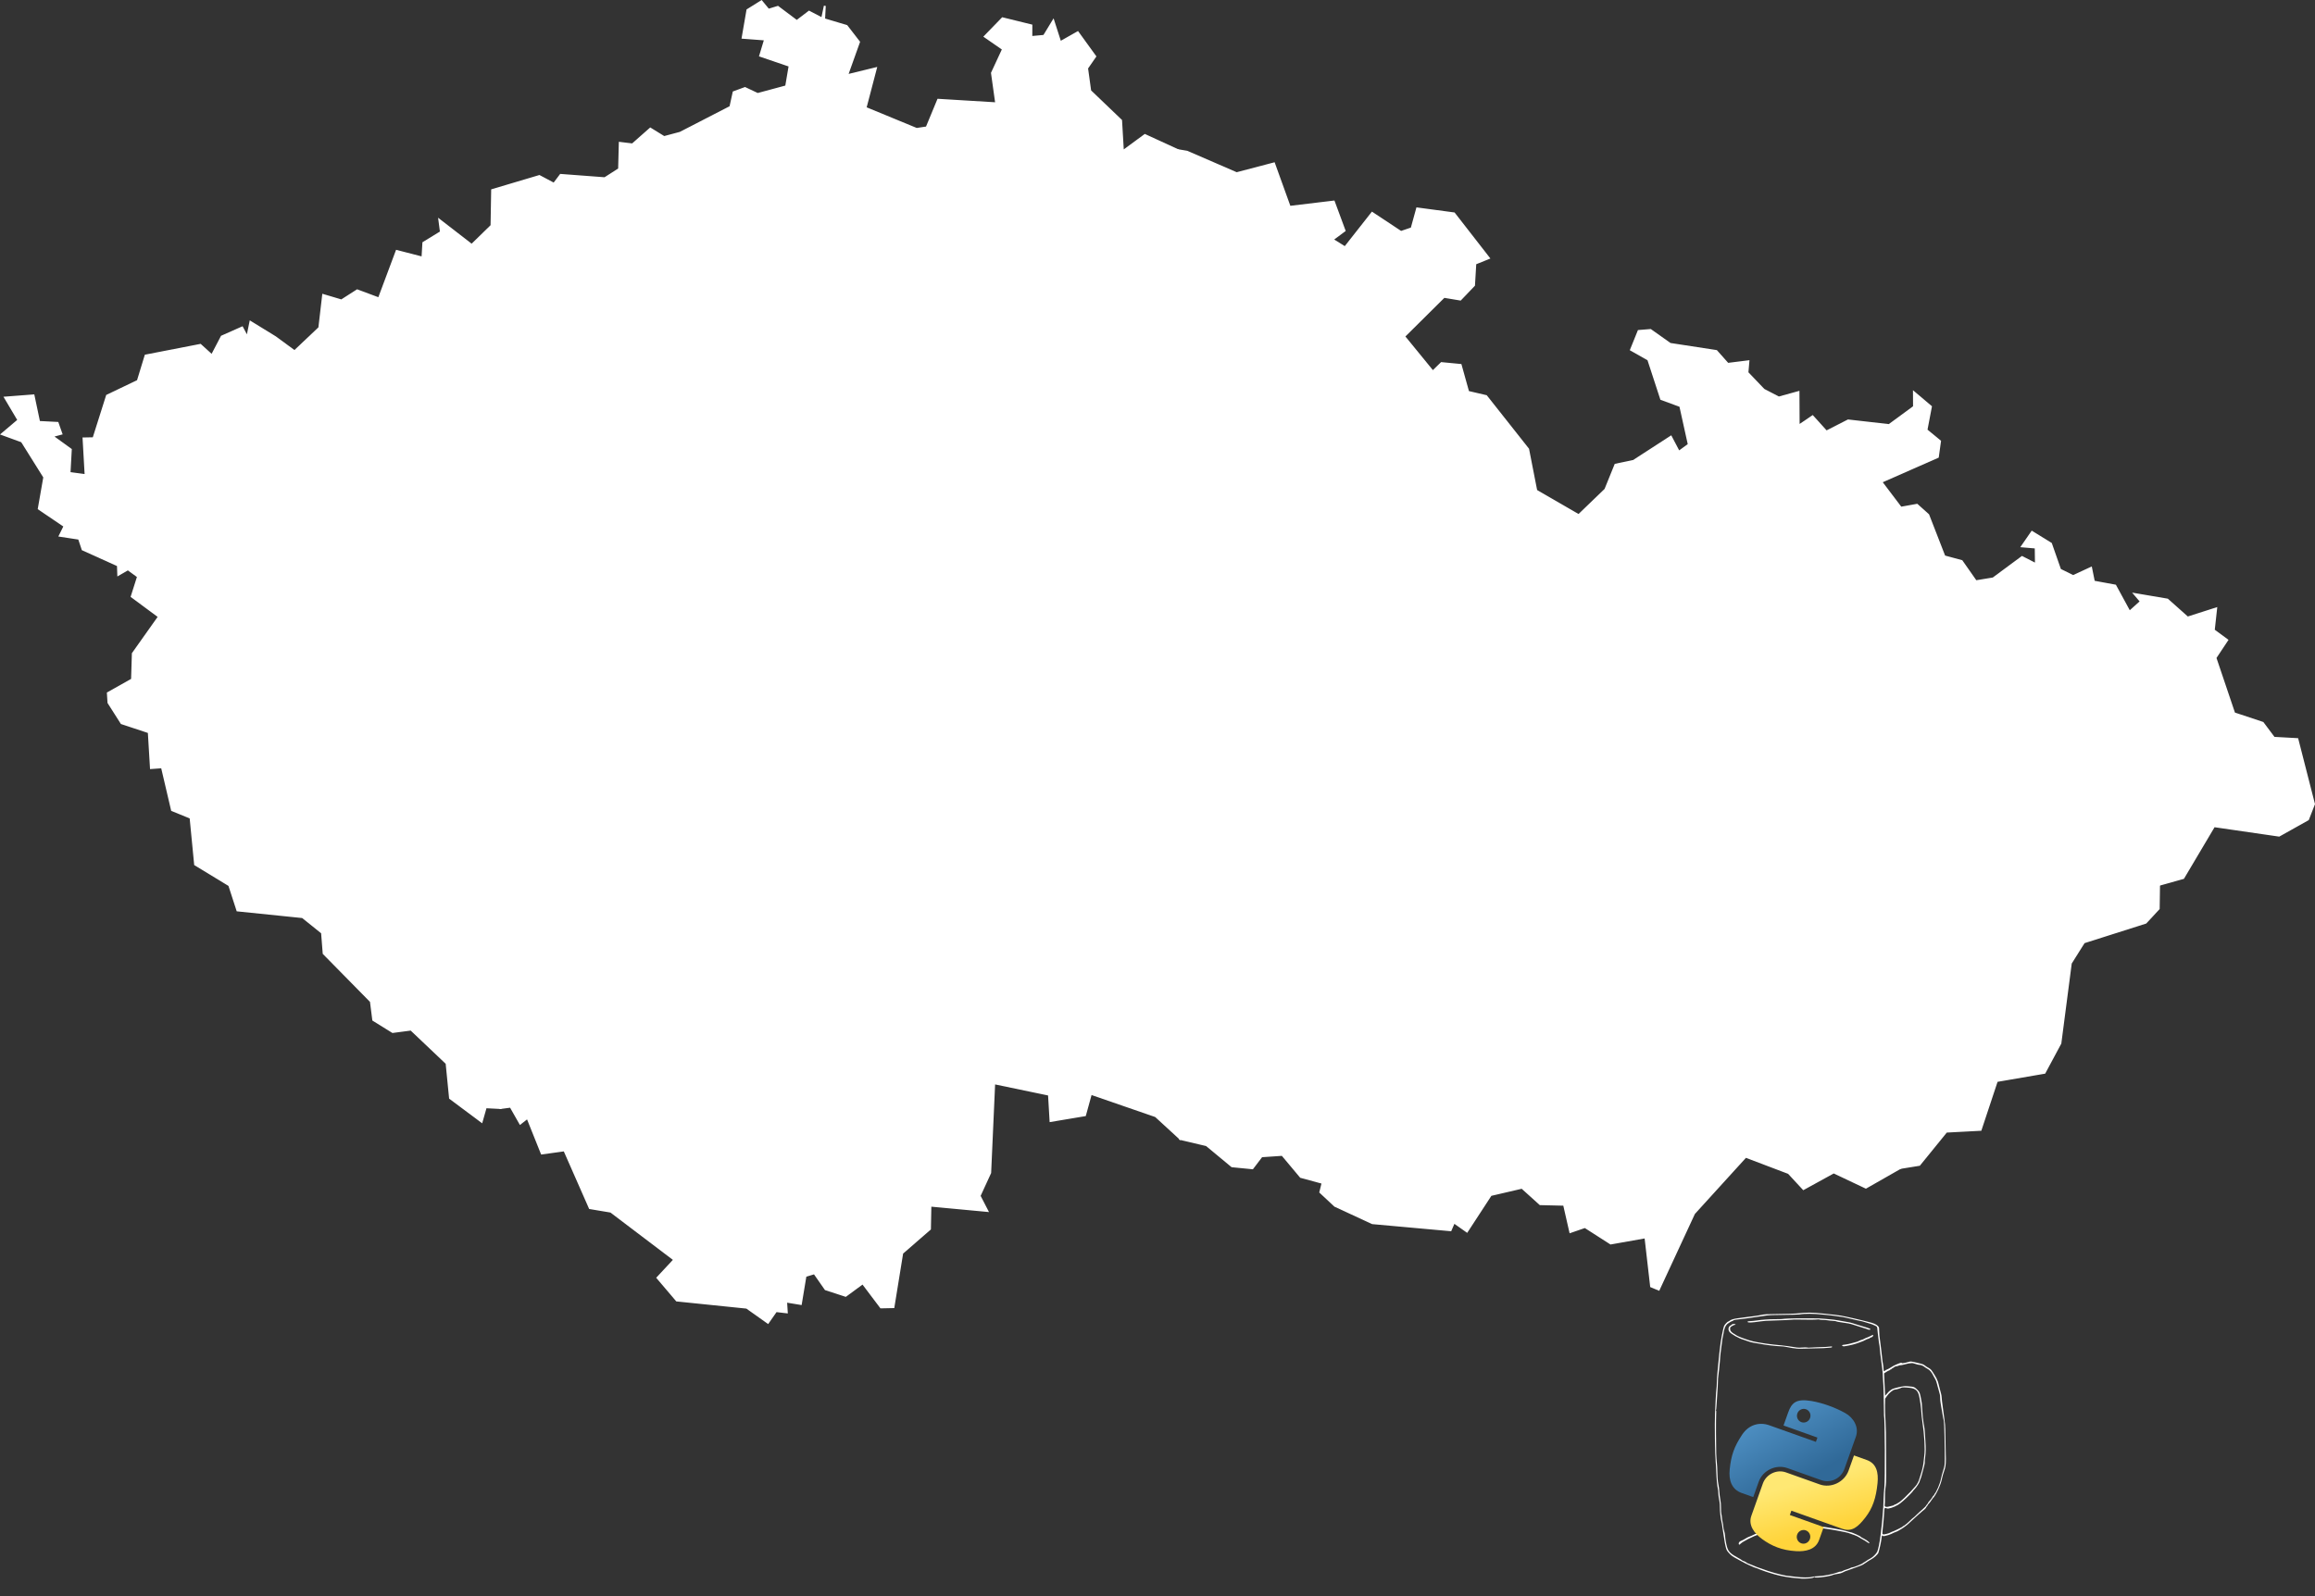 <?xml version="1.0" encoding="UTF-8" standalone="no"?>
<!-- (c) ammap.com | SVG map of Czech Republic Low -->

<svg
   version="1.1"
   id="svg1835"
   sodipodi:docname="pyva-1.svg"
   width="612.622"
   height="422.475"
   inkscape:version="1.2.2 (b0a8486541, 2022-12-01)"
   xml:space="preserve"
   xmlns:inkscape="http://www.inkscape.org/namespaces/inkscape"
   xmlns:sodipodi="http://sodipodi.sourceforge.net/DTD/sodipodi-0.dtd"
   xmlns:xlink="http://www.w3.org/1999/xlink"
   xmlns="http://www.w3.org/2000/svg"
   xmlns:svg="http://www.w3.org/2000/svg"
   xmlns:amcharts="http://amcharts.com/ammap"><rect width="100%" height="100%" fill="#333333" stroke="none"/><sodipodi:namedview
     id="namedview1837"
     pagecolor="#000000"
     bordercolor="#666666"
     borderopacity="1.0"
     inkscape:showpageshadow="2"
     inkscape:pageopacity="0"
     inkscape:pagecheckerboard="0"
     inkscape:deskcolor="#d1d1d1"
     showgrid="false"
     inkscape:zoom="0.94670709"
     inkscape:cx="501.73914"
     inkscape:cy="217.59634"
     inkscape:window-width="1920"
     inkscape:window-height="985"
     inkscape:window-x="0"
     inkscape:window-y="32"
     inkscape:window-maximized="1"
     inkscape:current-layer="svg1835" /><defs
     id="defs1817"><style
       type="text/css"
       id="style1815">
			.land
			{
				fill: #CCCCCC;
				fill-opacity: 1;
				stroke:white;
				stroke-opacity: 1;
				stroke-width:0.5;
			}
		</style><amcharts:ammap
       projection="mercator"
       leftLongitude="12.091"
       topLatitude="51.055"
       rightLongitude="18.86"
       bottomLatitude="48.551" /><!-- All areas are listed in the line below. You can use this list in your script. --><!--{id:"CZ-JC"},{id:"CZ-JM"},{id:"CZ-KA"},{id:"CZ-KR"},{id:"CZ-LI"},{id:"CZ-MO"},{id:"CZ-OL"},{id:"CZ-PA"},{id:"CZ-ZL"},{id:"CZ-PL"},{id:"CZ-PR"},{id:"CZ-ST"},{id:"CZ-US"},{id:"CZ-VY"}--><linearGradient
       gradientTransform="matrix(0.563,0,0,0.568,-9.4,-5.305)"
       gradientUnits="userSpaceOnUse"
       xlink:href="#linearGradient4689"
       id="linearGradient1478"
       y2="114.398"
       x2="135.665"
       y1="20.604"
       x1="26.649" /><linearGradient
       id="linearGradient4689"><stop
         id="stop4691"
         offset="0"
         style="stop-color:#5a9fd4;stop-opacity:1" /><stop
         id="stop4693"
         offset="1"
         style="stop-color:#306998;stop-opacity:1" /></linearGradient><linearGradient
       gradientTransform="matrix(0.563,0,0,0.568,-9.4,-5.305)"
       gradientUnits="userSpaceOnUse"
       xlink:href="#linearGradient4671"
       id="linearGradient1475"
       y2="137.273"
       x2="112.031"
       y1="192.352"
       x1="150.961" /><linearGradient
       id="linearGradient4671"><stop
         id="stop4673"
         offset="0"
         style="stop-color:#ffd43b;stop-opacity:1" /><stop
         id="stop4675"
         offset="1"
         style="stop-color:#ffe873;stop-opacity:1" /></linearGradient><linearGradient
       inkscape:collect="always"
       xlink:href="#linearGradient4689"
       id="linearGradient78954"
       gradientUnits="userSpaceOnUse"
       gradientTransform="matrix(0.563,0,0,0.568,-9.4,-5.305)"
       x1="26.649"
       y1="20.604"
       x2="135.665"
       y2="114.398" /><linearGradient
       inkscape:collect="always"
       xlink:href="#linearGradient4671"
       id="linearGradient78956"
       gradientUnits="userSpaceOnUse"
       gradientTransform="matrix(0.563,0,0,0.568,-9.4,-5.305)"
       x1="150.961"
       y1="192.352"
       x2="112.031"
       y2="137.273" /></defs><path
     id="CZ-JC"
     title="Jihočeský"
     class="land"
     d="m 151.86,217.878 9.66,-1.5 5.43,3.27 5.9,-2.44 3.73,-5.75 3.08,0.44 -0.07,3.89 4.76,0.18 7.64,-0.59 1.56,-4.28 4.31,-0.49 5.19,5.5 7.44,-1.44 -0.67,-2.99 5.26,3.77 1.15,-1.99 7.5,1.99 2.62,-1.77 -0.65,3.56 4.69,-0.17 1.14,2.22 3.24,-4.84 4.8,-1.43 -0.57,-6.76 3.43,-3.4 7.05,6.4 2.86,-1.55 1.28,4.65 3.72,0.43 v 0 l 0.92,3.59 -3.8,1.3 2.96,4.36 -4.07,14.84 4.08,2.89 -2.64,3.15 6.77,8.02 4.61,-2.95 6.73,3.74 -0.34,2.83 -2.3,-0.56 4.36,0.77 1.46,3.59 4.62,-2.07 5.56,4.27 8.09,-1.55 -0.45,6.92 7.9,6.7 1.55,-2.06 2.39,1.87 8.98,-1.3 2.68,7.4 -3.93,-0.25 -1.73,7.04 -4.18,3.85 8.89,6.71 v 0 l -4.09,5.57 v 0 l -6.53,-6 -17.14,-5.92 -1.56,5.67 -9.13,1.53 -0.41,-6.97 -14.49,-3.02 -1.06,23.7 -2.81,6.11 2.06,3.99 -15.07,-1.41 -0.12,6.18 -7.34,6.38 -2.32,14.31 -3.32,0.07 -4.82,-6.39 -4.52,3.32 -5.31,-1.73 -2.96,-4.24 -2.35,0.71 -1.23,7.42 -3.9,-0.64 0.18,2.86 -2.84,-0.33 -2.15,3.08 -5.62,-3.99 -18.51,-1.9 -5.11,-6.01 4.45,-4.78 -16.79,-12.73 -5.56,-0.93 -6.73,-15.29 -5.99,0.83 -3.78,-9.43 -1.92,1.51 -2.54,-4.47 -2.68,0.35 v 0 l -0.6,-7.09 5.43,-5.03 -1.42,-12.47 3.77,1.4 5.77,-3.76 -0.2,-3.3 2.47,-1.14 -2.45,-3.98 3.31,-4.61 -2.61,-3 2.44,0.2 -0.41,-4.53 4.51,-1.95 1.64,-5.5 -2.86,-4.77 2.58,-4.88 -3.47,-7.24 z"
     style="fill:#ffffff;stroke:#ffffff" /><path
     id="CZ-JM"
     title="Jihomoravský"
     class="land"
     d="m 502.92,309.148 -9.15,5.22 -8.51,-4.03 -8.01,4.4 -3.91,-4.23 -11.38,-4.32 -13.65,15.01 -9.35,20.16 -2.03,-0.85 -1.49,-12.98 -9.2,1.63 -6.81,-4.37 -3.88,1.34 -1.65,-7.23 -6.32,-0.15 -4.82,-4.35 -8.25,1.92 -6.31,9.67 -3.43,-2.42 -0.9,2.08 -20.69,-1.87 -9.9,-4.58 -3.89,-3.63 0.61,-2.46 -5.78,-1.57 -4.89,-5.84 -5.47,0.37 -2.42,3.18 -5.42,-0.53 -6.74,-5.59 -6.93,-1.63 v 0 l 4.1,-5.57 v 0 l 2.38,-1.37 3.28,2.83 1.15,-3.53 4.05,-0.55 2.09,2.88 7.99,-8.79 5.14,0.23 0.89,-4.1 2.93,1.32 3.9,-3.71 3.21,4.06 3.32,-2.9 4.82,2.31 14.61,-9.49 2.01,-3.99 -0.91,-2.12 -2.21,1.05 -0.87,-3.78 4.36,-4.95 -3.28,-1.63 1.37,-5.55 3.18,-0.69 -2.58,-4.67 2.73,-4.63 8.8,-4.77 -1.96,-11.64 2.23,-4.54 -3.23,-3.25 2.89,0.89 2.96,-4.25 -4.13,-3.9 1.64,-4.2 v 0 l 1.35,1.2 3.25,-3.69 8.94,1.31 1.36,-5.65 22.51,4.37 v 0 l -0.82,3.52 -4.5,-1.1 -0.81,5.42 8.72,1.6 -4.1,3.06 0.83,7.3 2.82,2.88 -2.88,3.31 5.7,4.27 4.7,-7.27 -2.78,-6.38 5.32,-1.28 5.41,13.24 3.73,1.05 0.94,-2.52 -1.77,5.73 9.72,5.26 1.76,6.94 v 0 l -2.66,4.08 3.33,7.54 -1.83,2.1 5.1,0.14 -8.25,13.35 9.4,-2.05 0.69,8.23 12.48,3.66 -0.58,3.82 3.68,-0.58 3.49,4.38 5.86,-2.42 4.64,2.94 -0.9,3.4 5.65,1.67 z"
     style="fill:#ffffff;stroke:#ffffff" /><path
     id="CZ-KA"
     title="Karlovarský"
     class="land"
     d="m 72.86,89.248 5.08,3.73 v 0 l 13.59,3.14 1.56,4.98 8.48,-1.95 2.48,3.59 -1.42,13.11 3.05,2.21 -1.97,2.71 2.53,0.34 2.34,5.3 -1.95,1.51 1.54,2.81 -4.81,0.51 4,0.85 2.54,3.99 v 0 l -1.79,0.04 -0.03,6.59 -4.4,0.42 0.06,7.31 -12.3,-5.32 -12.44,8.58 0.55,4.28 -3.47,3.13 -12.62,-2.72 -7.67,1.98 -2.03,4.83 -3.11,-3.49 -4.66,3.19 -3.93,-1.66 v 0 l -7.21,-5.34 1.67,-5.26 -2.67,-1.95 -2.56,1.48 -0.09,-2.5 -9.34,-4.22 -0.95,-2.85 -5.1,-0.78 1.26,-2.54 -6.82,-4.62 1.46,-8.34 -5.93,-9.47 -5.29,-1.93 4.38,-3.71 -3.54,-5.97 7.54,-0.58 1.48,7.03 4.89,0.25 1.01,2.87 -2.4,0.64 4.89,3.54 -0.34,6.21 4.25,0.57 -0.55,-9.72 2.64,-0.05 3.57,-11.28 8.16,-3.9 2.05,-6.71 14.5,-2.82 3.05,2.77 2.6,-4.98 5.41,-2.4 1.36,2.55 0.82,-4.03 z"
     style="fill:#ffffff;stroke:#ffffff" /><path
     id="CZ-KR"
     title="Královéhradecký"
     class="land"
     d="m 314.13,40.158 13.12,5.69 9.9,-2.6 4.15,11.5 11.67,-1.4 2.85,7.7 -3.19,2.37 3.3,2.06 7.18,-9.13 7.63,5.05 2.83,-0.96 1.45,-5.27 9.78,1.31 9.21,11.84 -3.59,1.45 -0.34,5.75 -3.62,3.78 -4.32,-0.72 -10.56,10.47 7.59,9.29 2.28,-2.23 5.09,0.49 1.99,7.13 4.77,1.11 11.1,14.05 2.15,10.99 v 0 l -8.46,-3.17 -1.57,4.05 -11.67,6.08 1.09,2.26 -3.98,2.28 1.95,2.94 -7.62,-0.3 -0.09,-1.8 -4.59,2.31 -10.95,-6.76 -1,-3.55 -4.81,0.05 -1.74,-6.41 -6.66,-1.9 -7.42,5.66 -5.47,-6.19 -7.81,6.95 -3.68,-2.12 -5.62,1 -1.64,-2.37 -4.12,2.06 -0.05,2.58 -7.18,1.65 v 0 l -2.43,-4.8 -6.08,-0.81 4.34,-7.01 -1.68,-12.57 -2.43,-2.24 -4.01,2.63 -9.01,-1.97 0.85,-3.31 -7.72,-3.72 -2.51,-4.52 4.88,-4.4 -3.94,-13.37 2.8,-2.82 v 0 l 7.07,4.01 3.91,-4.51 9.33,4.4 0.98,-1.83 1.13,4.01 4.5,-1.25 -0.5,-4.65 3.67,-3.52 5.3,4.64 8.71,-1.29 -5.54,-8.29 2.79,-4.74 -3.33,-3.25 0.78,-14.01 -3.61,-6.24 v 0 z"
     style="fill:#ffffff;stroke:#ffffff" /><path
     id="CZ-LI"
     title="Liberecký"
     class="land"
     d="m 265.29,4.838 7.65,1.88 -0.01,3.08 3.35,-0.31 2.46,-4.04 1.84,5.71 4.63,-2.62 4.63,6.4 -2.16,3.12 0.83,6 8.17,7.82 0.48,8.14 5.82,-4.28 8.73,4.01 v 0 l 3.61,6.24 -0.78,14.01 3.33,3.25 -2.79,4.74 5.54,8.29 -8.71,1.29 -5.3,-4.64 -3.67,3.52 0.5,4.65 -4.5,1.25 -1.13,-4.01 -0.98,1.83 -9.33,-4.4 -3.91,4.51 -7.07,-4.01 v 0 l -3.99,-1.36 -3.25,-5.47 -2.31,0.86 -3.07,-5.62 -3.4,1.81 -3.93,-3.85 -12.49,15.37 -5.48,-1.24 -3.18,5.4 -9.09,0.99 -1.12,-5.23 -2.74,2.11 -3.3,-1.91 -0.88,2.43 -1.55,-1.84 v 0 l -9.37,-13.42 -2.8,-10.71 2.66,-2.19 -0.05,-4.14 4.72,-2.23 -0.21,-4.29 2.69,-2.05 -1.23,-4.42 9.79,1.94 1.48,-5.73 4.63,-2.92 v 0 l 13.51,5.57 2.67,-0.4 3.03,-7.32 15.36,0.93 -1.12,-8.02 2.93,-6.31 -4.83,-3.34 z"
     style="fill:#ffffff;stroke:#ffffff" /><path
     id="CZ-MO"
     title="Moravskoslezský"
     class="land"
     d="m 510.99,107.638 -1.18,6.19 3.59,2.96 -0.58,4.17 -14.97,6.59 5.18,6.84 4.27,-0.77 2.98,2.67 4.27,10.98 4.58,1.24 3.75,5.35 4.57,-0.75 7.65,-5.66 3.67,1.88 -0.06,-4.39 -3.63,-0.31 2.65,-3.83 5.03,3.1 2.41,6.89 3.45,1.71 4.75,-2.2 0.74,3.66 5.66,1.04 3.77,6.93 3.01,-2.71 -1.69,-1.99 8.71,1.48 5.34,4.76 7.56,-2.42 -0.63,5.76 3.56,2.62 -3.12,4.7 4.96,14.69 7.56,2.51 2.97,3.97 6.19,0.34 4.4,17.2 -1.59,4.07 -7.66,4.29 -17.2,-2.5 -8.14,13.72 -6.41,1.8 v 0 l -3.58,-1.28 0.11,-3.7 -6.2,-8.13 -8.76,0.13 -6.76,-4.27 -11.7,2.34 -2.21,-4.74 -5.23,-0.1 v 0 l -0.98,-3.61 -4.56,1.82 0.82,-4.13 -10.68,-13.3 -4.81,-0.05 0.4,-8.14 -5.7,-2.34 -3.43,2.57 -5.48,-3.81 -1.35,2.89 -3.34,-2.57 -4.89,0.39 -6.45,-7.88 -3.05,2.01 -6.6,-3.91 -3.16,1.09 0.78,-5.74 -3.49,2 -3.47,-4.67 4.76,-11.19 -4.08,-3.49 7.28,-11.18 0.64,-11.37 6.21,-6.23 2.7,0.43 3.47,-5.34 3.55,1.85 1.2,-6.34 v 0 l 5.75,-2.94 10.83,1.23 6.6,-4.85 -0.02,-3.84 z"
     style="fill:#ffffff;stroke:#ffffff" /><path
     id="CZ-OL"
     title="Olomoucký"
     class="land"
     d="m 436.78,87.348 5.19,3.68 12.24,1.88 3.02,3.4 5.46,-0.68 -0.26,3.01 4.32,4.52 3.97,2.06 5.22,-1.44 0.05,8.91 3.68,-2.5 3.65,4.04 v 0 l -1.2,6.34 -3.55,-1.85 -3.47,5.34 -2.7,-0.43 -6.21,6.23 -0.64,11.37 -7.28,11.18 4.08,3.49 -4.76,11.19 3.47,4.67 3.49,-2 -0.78,5.74 3.16,-1.09 6.6,3.91 3.05,-2.01 6.45,7.88 4.89,-0.39 3.34,2.57 1.35,-2.89 5.48,3.81 3.43,-2.57 5.7,2.34 -0.4,8.14 4.81,0.05 10.68,13.3 -0.82,4.13 4.56,-1.82 0.98,3.61 v 0 l -1.35,3.78 -5.24,-1.61 -5.88,8.9 v 0 l -0.47,2.94 v 0 l -4.7,-0.04 -2.51,-3.48 -2.57,3.28 -1.41,-1.68 v 0 l -2.29,0.31 2.48,4.66 v 0 l -1.92,2.23 -11.34,-0.31 1.06,2.51 -3.79,3.95 -2.31,-3.3 -6.68,-0.19 -0.44,-4.71 -3.25,4.26 2.02,5.53 -5.59,5.77 -9.03,0.72 -1.49,3.96 -1.71,-0.94 v 0 l -1.77,-6.94 -9.72,-5.26 1.78,-5.73 -0.94,2.52 -3.73,-1.05 -5.41,-13.24 -5.31,1.27 2.77,6.38 -4.7,7.28 -5.69,-4.27 2.87,-3.31 -2.82,-2.89 -0.83,-7.3 4.09,-3.05 -8.72,-1.6 0.81,-5.42 4.5,1.1 0.83,-3.52 v 0 l -0.1,-7.82 3.88,-3.53 0.11,-4.9 -5.26,-1.51 1.35,-5.69 -6.17,-8.61 2.86,-6.46 -5.02,-17.3 3.32,0.59 5.72,-5.18 -0.61,-10.76 5.44,-12.73 v 0 l 10.03,-6.5 2.1,4 2.63,-1.91 -2.25,-10.19 -5.06,-1.86 -3.41,-10.44 -4.58,-2.59 2.02,-4.99 z"
     style="fill:#ffffff;stroke:#ffffff" /><path
     id="CZ-PA"
     title="Pardubický"
     class="land"
     d="m 432.01,122.058 0.14,0.02 v 0 l -5.44,12.73 0.61,10.76 -5.72,5.18 -3.32,-0.59 5.02,17.3 -2.86,6.46 6.17,8.61 -1.35,5.69 5.26,1.51 -0.11,4.9 -3.88,3.53 0.1,7.82 v 0 l -22.52,-4.37 -1.35,5.65 -8.94,-1.31 -3.26,3.69 -1.35,-1.2 v 0 l -17.75,-13.61 -8.18,-0.56 -9.27,-7.71 -3.6,6.75 -3.78,0.78 -6.47,-4.61 1.43,-3.67 -8.02,-1.63 0.64,-3.37 -4.03,0.2 -6.5,-5.1 -6.6,1.05 -8.67,-7.51 v 0 l 3.1,-14.14 -14.68,-10.69 3.04,-1.21 -1.96,-1.84 2.98,-0.38 -0.92,-3.44 2.2,-0.15 -1.87,-2.32 3.16,-0.1 v 0 l 7.18,-1.65 0.05,-2.58 4.12,-2.06 1.64,2.37 5.62,-1 3.68,2.12 7.81,-6.95 5.47,6.19 7.42,-5.66 6.66,1.9 1.74,6.41 4.81,-0.05 1,3.55 10.95,6.76 4.59,-2.31 0.09,1.8 7.62,0.3 -1.95,-2.94 3.98,-2.28 -1.09,-2.26 11.67,-6.08 1.57,-4.05 8.46,3.17 v 0 l 11.22,6.49 7.06,-6.8 2.66,-6.56 z"
     style="fill:#ffffff;stroke:#ffffff" /><path
     id="CZ-ZL"
     title="Zlínský"
     class="land"
     d="m 567.78,232.938 0.11,-3.7 -6.2,-8.13 -8.76,0.13 -6.76,-4.27 -11.7,2.34 -2.21,-4.74 -5.23,-0.1 v 0 l -1.35,3.78 -5.24,-1.61 -5.88,8.9 v 0 l -0.47,2.94 v 0 l -4.7,-0.04 -2.51,-3.48 -2.57,3.28 -1.41,-1.68 v 0 l -2.16,0.25 2.35,4.72 v 0 l -1.92,2.23 -11.34,-0.31 1.06,2.51 -3.79,3.95 -2.31,-3.3 -6.68,-0.19 -0.44,-4.71 -3.25,4.26 2.02,5.53 -5.59,5.77 -9.03,0.72 -1.49,3.96 -1.71,-0.94 v 0 l -2.66,4.08 3.33,7.53 -1.83,2.1 5.1,0.14 -8.26,13.35 9.41,-2.05 0.68,8.23 12.48,3.65 -0.58,3.82 3.68,-0.58 3.49,4.39 5.86,-2.42 4.64,2.94 -0.9,3.4 5.65,1.67 4.21,7.89 v 0 l 5,-0.81 7.14,-8.79 9.08,-0.48 4.29,-12.93 12.63,-2.17 4.19,-7.81 2.76,-21.2 3.47,-5.52 16.35,-5.2 3.44,-3.72 0.09,-6.3 z"
     style="fill:#ffffff;stroke:#ffffff" /><path
     id="CZ-PL"
     title="Plzeňský"
     class="land"
     d="m 109.9,136.078 2.96,1.69 1.92,-2.1 1.49,3.36 3.39,-1.6 v 0 l 1.88,3.83 -2.83,4.23 10.44,-1.32 1.92,1.43 -3.05,0.63 6.08,4.55 8.87,-0.31 2.99,4.57 4.24,-0.12 -0.36,3.51 7.96,1.78 0.23,8.3 -2.37,0.03 -2.27,14.92 3.27,0.99 -13.26,8.02 0.77,2.85 4.24,-0.42 -3.66,2.34 2.72,2.34 -0.85,2.3 4.15,1.15 -1.5,10.47 2.43,-0.05 0.16,4.43 v 0 l -1.52,3.77 3.47,7.24 -2.58,4.88 2.86,4.77 -1.64,5.5 -4.51,1.95 0.41,4.53 -2.44,-0.2 2.61,3 -3.31,4.61 2.45,3.98 -2.47,1.14 0.2,3.3 -5.77,3.76 -3.77,-1.4 1.42,12.47 -5.43,5.03 0.6,7.09 v 0 l -3.89,-0.2 -1.09,3.83 -8.37,-6.25 -0.91,-9.21 -9.41,-8.93 -4.86,0.64 -5.14,-3.19 -0.62,-4.9 -12.5,-12.71 -0.43,-5.47 -5.15,-4.14 -17.24,-1.77 -2.16,-6.66 -9.04,-5.5 -1.2,-12.38 -4.91,-2 -2.66,-11.35 -2.92,0.21 -0.57,-9.49 -7.21,-2.39 -3.46,-5.44 -0.16,-2.54 6.4,-3.6 0.21,-6.87 6.91,-9.75 v 0 l 3.93,1.66 4.66,-3.19 3.11,3.49 2.03,-4.83 7.67,-1.98 12.62,2.72 3.47,-3.13 -0.55,-4.28 12.44,-8.58 12.3,5.32 -0.06,-7.31 4.4,-0.42 0.03,-6.59 z"
     style="fill:#ffffff;stroke:#ffffff" /><path
     id="CZ-PR"
     title="Prague"
     class="land"
     d="m 221.08,126.088 0.17,0.32 v 0 l 2.66,1.64 -1.46,1.46 4.19,-1.1 0.57,3.38 9.4,5.3 -0.44,2.85 -5.38,2.15 1.8,1.55 v 0 l 0.7,3.83 v 0 l -2.49,3.52 -5.22,-3.14 -4.84,0.77 -6.08,5.36 -5.47,0.42 -0.43,3.88 -6.48,-2.44 1.68,-4.54 -3.17,-0.68 -0.38,-4.77 -5.05,-4.21 4.16,-2.5 -6.43,-3.47 7.42,-3.84 0.62,2.07 4.56,-0.24 0.43,-4.49 14.85,-3.3 v 0 z"
     style="fill:#ffffff;stroke:#ffffff" /><path
     id="CZ-ST"
     title="Středočeský"
     class="land"
     d="m 216.74,78.718 1.55,1.84 0.88,-2.44 3.3,1.91 2.74,-2.11 1.12,5.23 9.09,-0.99 3.18,-5.4 5.48,1.25 12.5,-15.37 3.92,3.85 3.4,-1.8 3.07,5.61 2.31,-0.85 3.25,5.46 3.99,1.36 v 0 l -2.8,2.82 3.94,13.37 -4.88,4.4 2.51,4.52 7.72,3.71 -0.85,3.32 9.01,1.96 4.01,-2.63 2.43,2.24 1.68,12.56 -4.34,7.01 6.08,0.82 2.43,4.79 v 0 l -3.16,0.1 1.87,2.32 -2.2,0.15 0.91,3.44 -2.97,0.38 1.96,1.84 -3.05,1.21 14.68,10.69 -3.1,14.14 v 0 l -6.93,4.06 0.1,5.57 -3.55,-1.03 -3.15,4.27 -11.39,2.32 -3.92,9.01 0.7,2.76 4.4,0.54 0.68,5.78 -6.46,1.27 -0.8,3.39 -4.05,-2.99 -5.58,2.32 -6.88,-1.66 0.61,3.6 -4.18,0.11 -0.65,4.02 v 0 l -3.72,-0.43 -1.28,-4.66 -2.86,1.56 -7.05,-6.4 -3.44,3.4 0.58,6.76 -4.8,1.43 -3.25,4.85 -1.14,-2.22 -4.68,0.17 0.64,-3.56 -2.61,1.76 -7.5,-1.99 -1.15,1.99 -5.26,-3.77 0.67,2.99 -7.43,1.44 -5.2,-5.5 -4.3,0.49 -1.56,4.28 -7.64,0.6 -4.76,-0.18 0.06,-3.89 -3.07,-0.44 -3.73,5.75 -5.9,2.44 -5.43,-3.28 -9.66,1.5 v 0 l -0.16,-4.43 -2.43,0.06 1.5,-10.47 -4.15,-1.16 0.85,-2.3 -2.72,-2.34 3.66,-2.34 -4.24,0.42 -0.77,-2.84 13.26,-8.02 -3.27,-0.99 2.27,-14.92 2.37,-0.03 -0.23,-8.3 -7.97,-1.78 0.36,-3.52 -4.24,0.13 -2.98,-4.57 -8.87,0.31 -6.08,-4.55 3.06,-0.63 -1.93,-1.43 -10.43,1.32 2.83,-4.23 -1.88,-3.84 v 0 l 1.41,-2.63 3.36,0.35 0.71,-3.66 1.8,0.69 -0.22,-5.49 5.29,-3.58 5.55,-0.08 5.65,-5.83 7.19,1.35 5.7,-5.54 4.73,2.85 1.13,-3.79 7.08,-3.03 -0.33,-2.19 3.56,0.51 -0.86,-4.26 2.31,-1.81 21.7,2.49 2.41,-3.62 8.23,0.42 -0.59,-11 5.6,0.99 0.15,-4.4 4.48,0.54 -1.49,-6.73 z m 15.85,64.92 v 0 l -1.79,-1.54 5.37,-2.15 0.44,-2.85 -9.39,-5.3 -0.58,-3.38 -4.19,1.1 1.46,-1.46 -2.67,-1.63 v 0 l -0.28,-0.55 v 0 l -14.85,3.31 -0.43,4.49 -4.56,0.24 -0.61,-2.07 -7.42,3.84 6.43,3.47 -4.16,2.5 5.05,4.21 0.38,4.77 3.17,0.67 -1.68,4.54 6.48,2.44 0.42,-3.88 5.47,-0.42 6.08,-5.36 4.84,-0.77 5.23,3.14 2.49,-3.52 z"
     style="fill:#ffffff;stroke:#ffffff" /><path
     id="CZ-US"
     title="Ústecký"
     class="land"
     d="m 203.36,2.578 2.48,-0.76 5.01,3.76 3.26,-2.48 3.45,1.8 0.71,-3.34 -0.18,3.53 5.96,1.78 3.28,4.24 -3.15,8.81 7.62,-1.86 -2.75,10.5 v 0 l -4.63,2.92 -1.48,5.73 -9.79,-1.94 1.23,4.42 -2.69,2.05 0.21,4.29 -4.72,2.23 0.05,4.14 -2.66,2.19 2.8,10.71 9.37,13.42 v 0 l -2.53,1.25 1.49,6.73 -4.47,-0.54 -0.16,4.4 -5.59,-0.99 0.59,11.01 -8.23,-0.43 -2.41,3.62 -21.7,-2.49 -2.3,1.81 0.86,4.27 -3.57,-0.51 0.33,2.19 -7.08,3.03 -1.13,3.79 -4.73,-2.85 -5.7,5.55 -7.18,-1.36 -5.65,5.84 -5.56,0.08 -5.29,3.58 0.22,5.48 -1.8,-0.69 -0.71,3.66 -3.37,-0.35 -1.41,2.63 v 0 l -3.39,1.6 -1.49,-3.36 -1.92,2.1 -2.96,-1.69 v 0 l -2.54,-3.99 -4,-0.85 4.81,-0.51 -1.54,-2.81 1.95,-1.51 -2.34,-5.3 -2.53,-0.34 1.97,-2.71 -3.05,-2.21 1.42,-13.11 -2.48,-3.59 -8.48,1.95 -1.56,-4.98 -13.59,-3.14 v 0 l 6.56,-6.21 1.01,-8.69 4.85,1.44 4.17,-2.67 5.74,2.14 4.7,-12.57 6.83,1.76 0.23,-3.91 4.65,-2.85 -0.42,-3.22 8.57,6.63 5.24,-5.11 0.16,-9.41 12.5,-3.72 3.86,2.05 1.77,-2.35 11.69,0.88 3.78,-2.42 0.18,-6.94 3.36,0.41 4.73,-4.18 3.64,2.24 4.26,-1.14 13.29,-6.85 0.85,-3.89 3.01,-1.1 3.35,1.58 7.54,-2.03 0.92,-5.43 -7.8,-2.66 1.3,-4.31 -5.94,-0.45 1.27,-7.35 3.72,-2.32 z"
     style="fill:#ffffff;stroke:#ffffff" /><path
     id="CZ-VY"
     title="Vysočina"
     class="land"
     d="m 308.41,169.448 8.67,7.51 6.6,-1.05 6.5,5.1 4.03,-0.2 -0.64,3.37 8.02,1.63 -1.43,3.67 6.47,4.61 3.78,-0.78 3.6,-6.75 9.27,7.71 8.18,0.56 17.75,13.61 v 0 l -1.63,4.2 4.13,3.9 -2.96,4.25 -2.89,-0.89 3.23,3.25 -2.24,4.54 1.97,11.64 -8.8,4.77 -2.73,4.63 2.57,4.67 -3.18,0.69 -1.37,5.55 3.28,1.63 -4.36,4.95 0.87,3.78 2.21,-1.05 0.91,2.13 -2.01,3.99 -14.61,9.49 -4.82,-2.31 -3.32,2.91 -3.21,-4.06 -3.89,3.71 -2.93,-1.32 -0.89,4.1 -5.14,-0.24 -8,8.8 -2.09,-2.89 -4.05,0.55 -1.15,3.53 -3.28,-2.83 -2.38,1.38 v 0 l -8.89,-6.71 4.18,-3.85 1.73,-7.04 3.93,0.25 -2.68,-7.4 -8.98,1.3 -2.39,-1.87 -1.55,2.06 -7.9,-6.7 0.45,-6.92 -8.09,1.55 -5.56,-4.27 -4.62,2.07 -1.46,-3.59 -4.36,-0.77 2.3,0.56 0.34,-2.83 -6.73,-3.74 -4.61,2.95 -6.77,-8.02 2.64,-3.15 -4.08,-2.89 4.07,-14.84 -2.96,-4.36 3.8,-1.3 -0.92,-3.59 v 0 l 0.65,-4.01 4.18,-0.12 -0.61,-3.6 6.88,1.66 5.58,-2.33 4.05,3 0.81,-3.4 6.46,-1.27 -0.68,-5.77 -4.4,-0.55 -0.69,-2.76 3.92,-9 11.39,-2.32 3.15,-4.27 3.55,1.03 -0.1,-5.58 z"
     style="fill:#ffffff;stroke:#ffffff" /><g
     transform="matrix(0.1,0,0,0.1,445.264,341.959)"
     id="g78952"><path
       style="fill:#ffffff;fill-opacity:1"
       d="m 312.459,758.844 c -0.229,-0.212 -4.467,-0.62 -9.417,-0.907 -18.325,-1.064 -44.469,-5.569 -60,-10.339 -4.4,-1.351 -10.475,-3.176 -13.5,-4.055 -5.552,-1.613 -13.153,-4.217 -20.5,-7.025 -2.2,-0.841 -4.9,-1.862 -6,-2.27 -1.1,-0.408 -3.703,-1.479 -5.784,-2.38 -2.081,-0.901 -4.369,-1.639 -5.085,-1.639 -0.715,0 -4.537,-1.575 -8.493,-3.5 -3.955,-1.925 -7.517,-3.495 -7.915,-3.488 -0.844,0.014 -16.883,-8.121 -22.724,-11.525 -2.2,-1.282 -6.025,-3.382 -8.5,-4.667 -11.606,-6.024 -16.096,-9.256 -21.838,-15.716 -5.708,-6.422 -6.345,-7.629 -8.596,-16.27 -1.337,-5.133 -2.954,-13.608 -3.593,-18.833 -0.639,-5.225 -1.985,-13.775 -2.991,-19 -1.006,-5.225 -2.131,-12.598 -2.5,-16.385 -0.369,-3.787 -1.277,-8.962 -2.019,-11.5 -2.075,-7.102 -4.473,-28.59 -4.309,-38.615 0.081,-4.95 -0.352,-11.7 -0.962,-15 -2.615,-14.151 -3.182,-18.295 -3.187,-23.307 -0.003,-2.919 -0.432,-7.194 -0.952,-9.5 -2.028,-8.986 -3.991,-28.98 -4.488,-45.693 -0.286,-9.625 -0.953,-21.55 -1.482,-26.5 -1.869,-17.483 -3.073,-104.156 -1.799,-129.5 0.373,-7.425 1.165,-24.075 1.759,-37 0.595,-12.925 1.484,-25.313 1.977,-27.529 0.493,-2.216 0.947,-9.866 1.008,-17 0.062,-7.134 0.954,-20.396 1.984,-29.471 1.03,-9.075 2.368,-23.025 2.975,-31 0.606,-7.975 1.576,-17.289 2.156,-20.699 0.579,-3.409 1.179,-8.134 1.334,-10.5 0.873,-13.383 7.984,-51.235 10.886,-57.948 1.655,-3.828 9.295,-11.824 11.315,-11.843 0.648,-0.006 1.773,-0.573 2.5,-1.261 3.489,-3.301 10.955,-5.646 22.821,-7.17 6.875,-0.883 17,-2.258 22.5,-3.055 5.5,-0.798 14.5,-1.948 20,-2.557 5.5,-0.609 14.275,-2.047 19.5,-3.196 8.473,-1.863 13.446,-2.124 46,-2.417 20.075,-0.18 40.55,-0.767 45.5,-1.303 29.096,-3.153 42.755,-3.079 74.447,0.4 12.404,1.362 25.253,2.735 28.553,3.052 9.143,0.877 23.45,3.305 32.168,5.459 4.308,1.065 12.557,2.898 18.332,4.074 5.775,1.176 15.675,3.498 22,5.16 6.325,1.662 14.425,3.7 18,4.529 10.868,2.52 19.194,6.167 22.987,10.072 3.388,3.488 3.518,3.901 3.666,11.659 0.191,10.04 1.064,19.448 2.881,31.043 0.775,4.95 2.099,15.525 2.942,23.5 2.806,26.558 3.518,32.263 4.479,35.895 0.525,1.983 1.046,6.66 1.158,10.394 0.112,3.734 0.616,7.044 1.119,7.355 0.503,0.311 1.894,-0.33 3.091,-1.424 1.197,-1.094 3.301,-2.313 4.676,-2.707 1.375,-0.395 5.2,-2.37 8.5,-4.389 3.3,-2.019 6.9,-4.221 8,-4.892 2.83,-1.726 9.041,-4.556 15.772,-7.186 4.566,-1.784 6.073,-2.005 7.215,-1.057 1.13,0.938 3.135,0.828 9.228,-0.503 4.282,-0.935 8.819,-2.103 10.082,-2.594 3.615,-1.405 5.718,-1.146 22.203,2.738 13.733,3.235 16.013,4.072 20,7.34 2.475,2.029 6.628,4.701 9.228,5.938 2.601,1.237 6.014,3.901 7.585,5.921 4.189,5.383 15.187,23.763 15.187,25.381 0,0.765 0.416,1.818 0.926,2.34 0.866,0.889 2.886,8.072 6.594,23.45 0.862,3.575 2.223,8.79 3.024,11.588 0.801,2.798 1.456,6.762 1.456,8.808 0,2.046 0.422,6.732 0.939,10.412 2.832,20.187 5.04,36.82 6.064,45.692 0.635,5.5 1.55,12.925 2.033,16.5 0.483,3.575 0.938,19.325 1.012,35 0.074,15.675 0.468,35.441 0.876,43.924 0.837,17.395 0.027,30.801 -2.285,37.822 -5.302,16.103 -6.602,20.598 -8.109,28.048 -3.287,16.244 -16.26,43.548 -24.092,50.706 -0.602,0.55 -2.503,3.261 -4.224,6.024 -1.722,2.763 -4.499,6.335 -6.171,7.937 -1.673,1.602 -3.041,3.435 -3.041,4.071 0,0.637 -0.9,1.972 -2,2.968 -1.1,0.995 -2,2.327 -2,2.959 0,1.224 -5.054,6.28 -8.687,8.69 -1.203,0.798 -5.54,4.579 -9.637,8.401 -4.097,3.822 -8.738,8.013 -10.313,9.311 -1.575,1.299 -6.494,5.799 -10.931,10 -4.437,4.201 -9.136,8.495 -10.441,9.542 -6.187,4.964 -13.777,10.292 -16.491,11.575 -1.65,0.781 -4.35,2.388 -6,3.571 -1.65,1.184 -4.8,2.724 -7,3.423 -2.2,0.699 -4.675,1.669 -5.5,2.155 -0.825,0.486 -2.175,1.129 -3,1.429 -0.825,0.3 -2.85,1.255 -4.5,2.124 -3.187,1.677 -10.402,3.934 -17,5.316 -3.042,0.637 -4.397,0.482 -5.655,-0.649 -1.495,-1.343 -1.707,-1.215 -2.188,1.332 -0.293,1.551 -0.812,5.519 -1.154,8.819 -0.629,6.072 -5.495,28.068 -7.632,34.5 -1.557,4.686 -12.045,14.202 -20.599,18.689 -3.725,1.954 -7.701,4.398 -8.837,5.432 -1.135,1.033 -2.392,1.879 -2.793,1.879 -0.401,0 -3.091,1.745 -5.978,3.878 -3.681,2.72 -9.121,5.156 -18.207,8.155 -7.126,2.352 -15.207,5.272 -17.957,6.489 -2.75,1.217 -6.35,2.513 -8,2.88 -2.941,0.654 -6.469,2.141 -13.536,5.703 -3.171,1.599 -9.872,3.15 -19.964,4.622 -1.925,0.281 -3.981,0.895 -4.569,1.364 -1.128,0.901 -11.177,3.353 -17.931,4.376 -19.502,2.954 -29.674,3.509 -30.293,1.653 -0.311,-0.932 -0.84,-0.858 -2.113,0.294 -0.934,0.845 -4.825,1.989 -8.646,2.541 -6.718,0.971 -25.683,1.442 -26.531,0.659 z m 29.416,-4.342 c 2.155,-0.743 9.375,-1.584 16.043,-1.869 15.68,-0.671 37.741,-4.802 50.124,-9.387 5.669,-2.099 9.71,-3.141 10.215,-2.636 0.311,0.311 1.74,-0.073 3.175,-0.854 3.895,-2.118 9.064,-4.123 14.11,-5.473 2.475,-0.662 6.164,-2.07 8.198,-3.13 2.034,-1.059 4.397,-1.926 5.252,-1.926 4.149,0 26.459,-8.98 28.54,-11.488 0.69,-0.831 1.669,-1.512 2.175,-1.512 0.506,0 3.264,-1.72 6.128,-3.823 2.864,-2.103 7.813,-5.089 10.997,-6.637 6.168,-2.998 15.868,-12.595 18.232,-18.04 5.897,-13.58 12.552,-63.066 16.137,-120 0.208,-3.3 0.561,-12.975 0.786,-21.5 0.224,-8.525 1.069,-20.9 1.876,-27.5 2.221,-18.146 1.466,-187.798 -0.852,-191.549 -0.208,-0.337 -0.448,-14.976 -0.532,-32.532 -0.084,-17.555 -0.551,-38.219 -1.037,-45.919 -0.486,-7.7 -1.087,-17.15 -1.336,-21 -0.249,-3.85 -0.529,-9.7 -0.623,-13 -0.094,-3.3 -1.657,-16.575 -3.474,-29.5 -1.817,-12.925 -3.62,-28.225 -4.007,-34 -0.387,-5.775 -1.065,-11.195 -1.507,-12.044 -0.442,-0.849 -1.299,-6.874 -1.905,-13.39 -0.606,-6.515 -1.487,-13.696 -1.957,-15.956 -0.47,-2.261 -0.935,-6.797 -1.033,-10.08 -0.208,-6.967 -0.975,-8.137 -7.042,-10.737 -2.482,-1.064 -5.863,-2.538 -7.514,-3.275 -1.651,-0.738 -5.413,-1.887 -8.36,-2.555 -2.947,-0.667 -7.672,-2.086 -10.5,-3.152 -2.828,-1.066 -6.267,-2.057 -7.642,-2.201 -2.765,-0.29 -20.761,-4.325 -37,-8.296 -5.775,-1.412 -11.85,-2.734 -13.5,-2.938 -11.836,-1.463 -19.699,-2.57 -24,-3.38 -2.75,-0.518 -7.925,-1.16 -11.5,-1.426 -3.575,-0.266 -10.775,-0.956 -16,-1.532 -25.661,-2.829 -50.248,-3.005 -63.5,-0.453 -2.643,0.509 -14.481,0.777 -67,1.519 -13.363,0.189 -21.047,1.044 -47,5.231 -8.25,1.331 -19.5,2.956 -25,3.611 -5.5,0.655 -13.15,1.586 -17,2.069 -3.85,0.482 -9.475,1.157 -12.5,1.499 -3.025,0.342 -6,1.267 -6.61,2.055 -0.611,0.788 -1.581,1.433 -2.155,1.433 -1.67,0 -8.916,4.113 -12.609,7.157 -5.835,4.81 -9.488,13.855 -11.244,27.843 -0.242,1.925 -0.861,4.85 -1.376,6.5 -0.515,1.65 -1.42,7.275 -2.012,12.5 -1.152,10.174 -2.172,18.035 -3.891,30 -0.593,4.125 -1.022,8.4 -0.953,9.5 0.068,1.1 -0.386,7.175 -1.009,13.5 -0.623,6.325 -1.587,16.225 -2.141,22 -0.554,5.775 -1.453,13.2 -1.998,16.5 -0.545,3.3 -0.999,10.275 -1.009,15.5 -0.011,5.225 -0.658,17.375 -1.439,27 -0.781,9.625 -1.733,24.25 -2.115,32.5 -0.428,9.245 -1.125,15.282 -1.816,15.735 -0.805,0.527 -0.781,0.739 0.085,0.75 0.896,0.011 1.061,2.397 0.639,9.265 -0.684,11.132 -0.592,80.707 0.137,103.613 0.286,9 1.026,20.25 1.644,25 0.618,4.75 1.272,16.737 1.453,26.637 0.181,9.9 0.783,20.25 1.336,23 2.041,10.142 4.083,25.232 4.083,30.164 0,2.792 0.961,10.423 2.136,16.956 1.475,8.204 2.085,15.371 1.97,23.163 -0.091,6.206 0.3,13.011 0.868,15.122 0.569,2.111 1.27,6.922 1.56,10.689 0.289,3.768 1.188,9.403 1.996,12.522 0.808,3.119 1.47,7.377 1.47,9.462 0,3.337 1.079,8.542 3.92,18.921 0.452,1.65 0.894,4.691 0.983,6.758 0.323,7.532 2.947,22.438 5.356,30.422 3.683,12.206 9.648,17.895 30.241,28.837 3.85,2.046 7.929,4.566 9.064,5.601 1.135,1.035 2.621,1.882 3.302,1.882 1.513,0 9.504,4.209 9.967,5.25 0.183,0.412 0.792,0.75 1.353,0.75 0.561,0 6.036,2.193 12.167,4.873 6.131,2.68 12.047,5.123 13.147,5.43 1.1,0.306 7.175,2.415 13.5,4.686 6.325,2.271 13.3,4.741 15.5,5.488 8.062,2.738 28.112,8.417 32,9.064 2.2,0.366 6.25,1.264 9,1.995 4.825,1.284 10.006,2.05 19.5,2.884 2.475,0.217 8.1,0.891 12.5,1.496 15.378,2.116 37.201,2.298 42.833,0.358 z M 149.209,668.562 c -1.401,-1.401 -0.574,-5.068 1.583,-7.02 1.238,-1.12 3.772,-2.546 5.633,-3.169 1.861,-0.623 6.136,-2.87 9.5,-4.994 3.364,-2.123 7.242,-4.187 8.617,-4.586 2.721,-0.789 11.911,-4.848 16.154,-7.134 3.357,-1.809 7.265,-1.835 8.739,-0.059 0.912,1.099 0.535,1.492 -1.895,1.978 -2.622,0.524 -11.458,4.451 -23.999,10.665 -8.758,4.339 -17.502,9.719 -19.887,12.235 -2.735,2.885 -3.354,3.175 -4.447,2.083 z m 339.66,-5.645 c -2.83,-2.314 -8.913,-5.999 -17.298,-10.479 -2.459,-1.314 -5.643,-3.223 -7.074,-4.242 -2.431,-1.731 -14.975,-6.566 -26.454,-10.198 -5.727,-1.812 -43.16,-8.947 -53.5,-10.197 -15.18,-1.836 -14.771,-1.731 -14.26,-3.688 0.564,-2.157 3.466,-2.409 10.96,-0.952 2.64,0.513 11.099,1.897 18.799,3.075 13.766,2.106 29.641,5.622 38.5,8.527 2.475,0.812 5.098,1.473 5.829,1.471 3.493,-0.013 27.171,10.628 27.171,12.211 0,0.406 3.449,2.435 7.665,4.511 8.935,4.398 18.247,12.168 14.662,12.233 -1.195,0.022 -3.445,-1 -5,-2.272 z M 290.724,148.719 c -7.875,-1.258 -16.2,-2.759 -18.5,-3.335 -2.3,-0.576 -7.618,-1.136 -11.818,-1.244 -13.541,-0.349 -41.272,-3.685 -56.863,-6.84 -5.225,-1.057 -12.2,-2.227 -15.5,-2.599 -3.3,-0.372 -10.05,-2.166 -15,-3.987 -4.95,-1.82 -10.125,-3.61 -11.5,-3.977 -12.462,-3.327 -33.467,-15.141 -37.842,-21.286 -3.253,-4.569 -2.964,-11.075 0.647,-14.535 1.543,-1.478 3.32,-2.687 3.95,-2.687 0.63,0 1.547,-0.718 2.038,-1.595 1.075,-1.921 7.668,-2.344 9.409,-0.604 0.931,0.931 0.714,1.198 -0.971,1.198 -2.318,0 -8.532,3.138 -11.583,5.849 -1.44,1.28 -1.744,2.605 -1.366,5.957 0.386,3.428 1.278,5.015 4.352,7.752 2.126,1.893 4.234,3.441 4.683,3.442 0.449,4.3e-4 2.249,1.074 4,2.387 4.956,3.714 11.137,6.549 24.683,11.32 19.308,6.8 24.391,7.978 55.5,12.867 9.218,1.449 30.124,3.822 43.5,4.939 6.615,0.552 20.583,2.493 39.5,5.489 3.652,0.578 9.326,0.603 14.5,0.063 4.675,-0.488 10.521,-0.517 12.991,-0.065 2.47,0.452 4.788,0.638 5.151,0.414 0.363,-0.224 9.142,-0.664 19.509,-0.977 25.115,-0.758 29.904,-1.008 36.099,-1.882 4.447,-0.628 5.25,-0.497 5.25,0.853 0,1.034 -0.966,1.649 -2.75,1.75 -1.512,0.086 -4.1,0.326 -5.75,0.533 -7.872,0.988 -16.036,1.333 -41,1.736 -14.85,0.239 -30.15,0.641 -34,0.894 -4.55,0.298 -12.012,-0.342 -21.319,-1.828 z m 132.26,-5.919 c -2.451,-1.804 -1.697,-2.092 9.059,-3.459 4.4,-0.559 12.443,-2.389 17.873,-4.065 5.43,-1.676 10.426,-3.047 11.101,-3.047 0.675,0 3.246,-1.073 5.713,-2.384 2.466,-1.311 6.021,-2.712 7.899,-3.111 1.878,-0.4 4.089,-1.278 4.914,-1.951 0.825,-0.673 3.075,-1.794 5,-2.49 5.179,-1.873 8.173,-3.137 11.288,-4.765 8.787,-4.593 8.187,-4.402 8.549,-2.719 0.42,1.95 -2.598,5.412 -4.743,5.442 -0.877,0.012 -2.72,0.902 -4.095,1.978 -1.375,1.076 -3.332,1.966 -4.349,1.978 -1.017,0.012 -4.617,1.531 -8,3.374 -3.383,1.844 -7.485,3.676 -9.116,4.073 -1.631,0.397 -4.797,1.555 -7.035,2.575 -2.238,1.02 -5.404,2.147 -7.035,2.505 -1.631,0.358 -3.865,1.029 -4.965,1.492 -3.804,1.599 -25.207,6.004 -29.174,6.004 -0.519,0 -1.817,-0.643 -2.885,-1.429 z m 65.559,-43.993 c -1.375,-0.738 -4.075,-1.665 -6,-2.061 -1.925,-0.396 -10.025,-2.969 -18,-5.718 -14.971,-5.161 -23.223,-7.365 -31,-8.28 -2.475,-0.291 -5.773,-0.796 -7.328,-1.121 -3.392,-0.71 -5.442,-1.027 -12.672,-1.962 -3.025,-0.391 -6.029,-1.127 -6.676,-1.635 -0.647,-0.508 -4.922,-1.109 -9.5,-1.335 -4.578,-0.226 -10.747,-0.873 -13.71,-1.439 -2.963,-0.565 -8.835,-1.028 -13.05,-1.028 -4.215,0 -8.091,-0.418 -8.614,-0.929 -0.532,-0.52 -2.93,-0.608 -5.45,-0.2 -4.258,0.69 -28.02,0.779 -52.689,0.198 -6.154,-0.145 -11.554,-0.039 -12,0.235 -0.862,0.53 -26.276,1.683 -50.311,2.283 -18.583,0.464 -26.813,0.998 -35.5,2.305 -23.881,3.593 -34,3.923 -34,1.107 0,-1.038 1.078,-1.516 3.5,-1.551 3.81,-0.056 18.299,-1.433 21.468,-2.041 8.986,-1.723 32.855,-3.43 46.964,-3.359 9.447,0.048 18.277,-0.155 19.622,-0.451 3.528,-0.776 28.657,-1.907 40.946,-1.843 5.775,0.03 19.725,0.052 31,0.048 25.529,-0.009 25.805,-5e-4 41,1.318 22.172,1.923 27.346,2.531 36,4.225 8.677,1.699 23.708,4.342 30,5.275 1.925,0.285 10.025,2.719 18,5.409 7.975,2.689 16.729,5.381 19.454,5.98 2.725,0.6 6.325,1.676 8,2.392 1.675,0.716 4.359,1.706 5.964,2.2 1.605,0.494 3.105,1.461 3.333,2.149 0.564,1.699 -5.487,1.58 -8.752,-0.172 z M 539.899,640.561 c 3.929,-0.917 7.818,-2.214 8.643,-2.882 0.825,-0.668 2.625,-1.551 4,-1.963 6.553,-1.962 30,-13.409 30,-14.646 0,-0.463 0.476,-0.842 1.059,-0.842 1.811,0 12.356,-8.613 20.508,-16.75 2.893,-2.888 5.568,-5.25 5.945,-5.25 0.377,0 1.922,-1.238 3.432,-2.75 5.542,-5.549 18.872,-17.881 24.399,-22.573 3.125,-2.653 6.412,-6.253 7.305,-8 0.893,-1.747 2.237,-3.537 2.988,-3.976 0.75,-0.44 1.365,-1.397 1.365,-2.128 0,-0.73 0.701,-1.91 1.559,-2.621 2.092,-1.736 10.441,-12.762 10.441,-13.788 0,-0.448 1.125,-1.871 2.5,-3.163 1.375,-1.292 2.5,-2.923 2.5,-3.625 0,-0.702 0.589,-1.636 1.31,-2.076 0.72,-0.44 2.764,-3.95 4.54,-7.8 1.777,-3.85 3.662,-7.781 4.19,-8.736 0.528,-0.955 0.96,-2.214 0.96,-2.798 0,-0.584 0.878,-2.879 1.951,-5.1 1.073,-2.221 2.701,-7.487 3.617,-11.702 2.143,-9.857 3.622,-15.363 7.43,-27.664 2.855,-9.222 3.112,-11.245 3.299,-26 0.337,-26.541 -1.335,-98.824 -2.347,-101.5 -0.52,-1.375 -1.371,-5.2 -1.892,-8.5 -0.52,-3.3 -1.899,-11.175 -3.063,-17.5 -1.164,-6.325 -2.322,-13.075 -2.573,-15 -0.251,-1.925 -0.86,-5.75 -1.354,-8.5 -0.494,-2.75 -0.941,-8.244 -0.993,-12.21 -0.052,-3.965 -0.484,-8.24 -0.961,-9.5 -0.477,-1.26 -1.847,-6.34 -3.044,-11.29 -1.198,-4.95 -2.58,-9.9 -3.072,-11 -0.492,-1.1 -1.388,-4.531 -1.991,-7.625 -0.603,-3.094 -2.412,-7.699 -4.019,-10.233 -1.607,-2.535 -3.816,-6.528 -4.908,-8.875 -3.938,-8.463 -9.448,-15.143 -14.693,-17.816 -2.752,-1.402 -6.778,-3.975 -8.948,-5.719 -2.169,-1.743 -4.944,-3.322 -6.166,-3.509 -1.222,-0.186 -2.533,-0.651 -2.914,-1.031 -0.381,-0.381 -2.25,-0.692 -4.155,-0.692 -1.904,0 -6.658,-1.153 -10.565,-2.562 -5.48,-1.977 -8.144,-2.419 -11.663,-1.935 -2.508,0.345 -5.666,0.756 -7.019,0.914 -1.352,0.158 -5.951,1.254 -10.219,2.435 -4.269,1.181 -9.305,2.148 -11.191,2.148 -1.886,0 -3.682,0.408 -3.99,0.906 -0.308,0.498 -2.787,1.213 -5.509,1.587 -2.722,0.374 -5.483,1.325 -6.137,2.112 -0.653,0.787 -2.701,2.15 -4.55,3.027 -1.849,0.878 -3.362,1.994 -3.362,2.482 0,0.487 -0.62,0.886 -1.378,0.886 -0.758,0 -1.938,0.675 -2.622,1.5 -0.685,0.825 -1.814,1.5 -2.509,1.5 -0.695,0 -3.857,1.683 -7.027,3.74 l -5.763,3.74 0.769,18.01 c 0.423,9.905 1.053,23.231 1.399,29.611 l 0.63,11.602 5.5,-6.276 c 3.025,-3.452 5.814,-6.31 6.198,-6.352 0.384,-0.042 1.923,-1.21 3.419,-2.597 2.676,-2.48 8.036,-4.411 19.883,-7.161 12.671,-2.942 17.199,-3.472 24,-2.812 3.85,0.374 8.957,0.871 11.349,1.105 6.036,0.59 8.507,1.987 15.249,8.625 2.087,2.055 4.455,5.205 5.262,7 1.51,3.358 4.259,15.283 5.102,22.129 0.262,2.125 0.687,4.6 0.945,5.5 0.258,0.9 0.752,8.161 1.098,16.136 0.346,7.975 1.079,17.875 1.629,22 2.068,15.493 2.704,19.621 3.7,24 0.563,2.475 1.312,9 1.665,14.5 0.353,5.5 1.056,16.075 1.563,23.5 1.312,19.224 1.161,29.891 -0.615,43.43 -0.855,6.516 -1.328,12.436 -1.051,13.156 0.569,1.484 -2.501,15.203 -5.911,26.413 -1.255,4.125 -2.605,9.075 -3,11 -0.395,1.925 -1.566,5.272 -2.601,7.438 -1.035,2.166 -1.883,4.512 -1.883,5.215 0,3.192 -8.986,17.101 -14.405,22.294 -1.978,1.895 -3.595,3.809 -3.595,4.254 0,0.444 -3.263,4.13 -7.25,8.192 -13.538,13.789 -25.342,24.096 -32.306,28.21 -11.539,6.815 -25.828,11.294 -29.628,9.288 -2.718,-1.435 -5.638,-1.025 -6.241,0.875 -0.308,0.97 -0.617,5.358 -0.686,9.75 -0.108,6.826 -2.016,28.606 -4.48,51.137 -0.601,5.499 -0.473,6.202 1.209,6.634 1.035,0.266 2.043,0.535 2.239,0.599 0.196,0.064 3.571,-0.635 7.5,-1.552 z m 10.643,-73.332 c 3.443,-1.1 6.877,-2 7.63,-2 0.753,0 1.37,-0.45 1.37,-1 0,-0.55 0.707,-1 1.572,-1 1.63,0 9.07,-4.003 13.428,-7.225 13.411,-9.915 47,-45.246 47,-49.438 0,-0.374 0.631,-1.39 1.401,-2.259 0.771,-0.868 2.823,-6.304 4.56,-12.079 1.737,-5.775 4.015,-13.2 5.061,-16.5 2.613,-8.241 4.96,-20.419 5.57,-28.908 0.28,-3.901 0.933,-9.792 1.451,-13.092 2.543,-16.211 0.304,-55.688 -5.161,-91 -1.107,-7.15 -2.232,-17.725 -2.5,-23.5 -0.501,-10.762 -3.525,-32.997 -5.884,-43.252 -3.37,-14.656 -9.575,-20.144 -24.827,-21.957 -12.425,-1.477 -21.114,-1.5 -22.849,-0.059 -1.648,1.367 -11.764,4.283 -16.549,4.77 -5.474,0.557 -15.433,8.859 -21.924,18.277 l -3.849,5.585 -0.319,17.568 c -0.175,9.662 0.381,27.918 1.237,40.568 1.104,16.323 1.579,39.837 1.638,81 0.045,31.9 0.152,61.15 0.238,65 0.253,11.333 -0.473,23.48 -1.944,32.536 -0.81,4.984 -1.335,15.247 -1.278,24.964 0.053,9.075 -0.217,17.743 -0.599,19.263 -1.499,5.949 4.262,7.336 15.527,3.737 z"
       id="path78944" /><g
       id="g78950"
       transform="matrix(3.346,1.192,-1.192,3.346,190.131,206.949)"><path
         d="m 60.51,6.398 c -4.584,0.021 -8.961,0.412 -12.812,1.094 C 36.351,9.496 34.291,13.692 34.291,21.429 v 10.219 h 26.812 v 3.406 h -26.812 -10.062 c -7.792,0 -14.616,4.684 -16.75,13.594 -2.462,10.213 -2.571,16.586 0,27.25 1.906,7.938 6.458,13.594 14.25,13.594 h 9.219 v -12.25 c 0,-8.85 7.657,-16.656 16.75,-16.656 h 26.781 c 7.455,0 13.406,-6.138 13.406,-13.625 v -25.531 c 0,-7.266 -6.13,-12.725 -13.406,-13.938 -4.606,-0.767 -9.385,-1.115 -13.969,-1.094 z m -14.5,8.219 c 2.77,0 5.031,2.299 5.031,5.125 -2e-6,2.816 -2.262,5.094 -5.031,5.094 -2.779,-1e-6 -5.031,-2.277 -5.031,-5.094 -1e-6,-2.826 2.252,-5.125 5.031,-5.125 z"
         style="fill:url(#linearGradient78954);fill-opacity:1"
         id="path78946" /><path
         d="m 91.229,35.054 v 11.906 c 0,9.231 -7.826,17 -16.75,17 h -26.781 c -7.336,0 -13.406,6.278 -13.406,13.625 v 25.531 c 0,7.266 6.319,11.54 13.406,13.625 8.487,2.496 16.626,2.947 26.781,0 6.75,-1.954 13.406,-5.888 13.406,-13.625 V 92.898 h -26.781 v -3.406 h 26.781 13.406 c 7.792,0 10.696,-5.435 13.406,-13.594 2.799,-8.399 2.68,-16.476 0,-27.25 -1.926,-7.757 -5.604,-13.594 -13.406,-13.594 z m -15.062,64.656 c 2.779,3e-6 5.031,2.277 5.031,5.094 -2e-6,2.826 -2.252,5.125 -5.031,5.125 -2.77,0 -5.031,-2.299 -5.031,-5.125 2e-6,-2.816 2.262,-5.094 5.031,-5.094 z"
         style="fill:url(#linearGradient78956);fill-opacity:1"
         id="path78948" /></g></g></svg>
